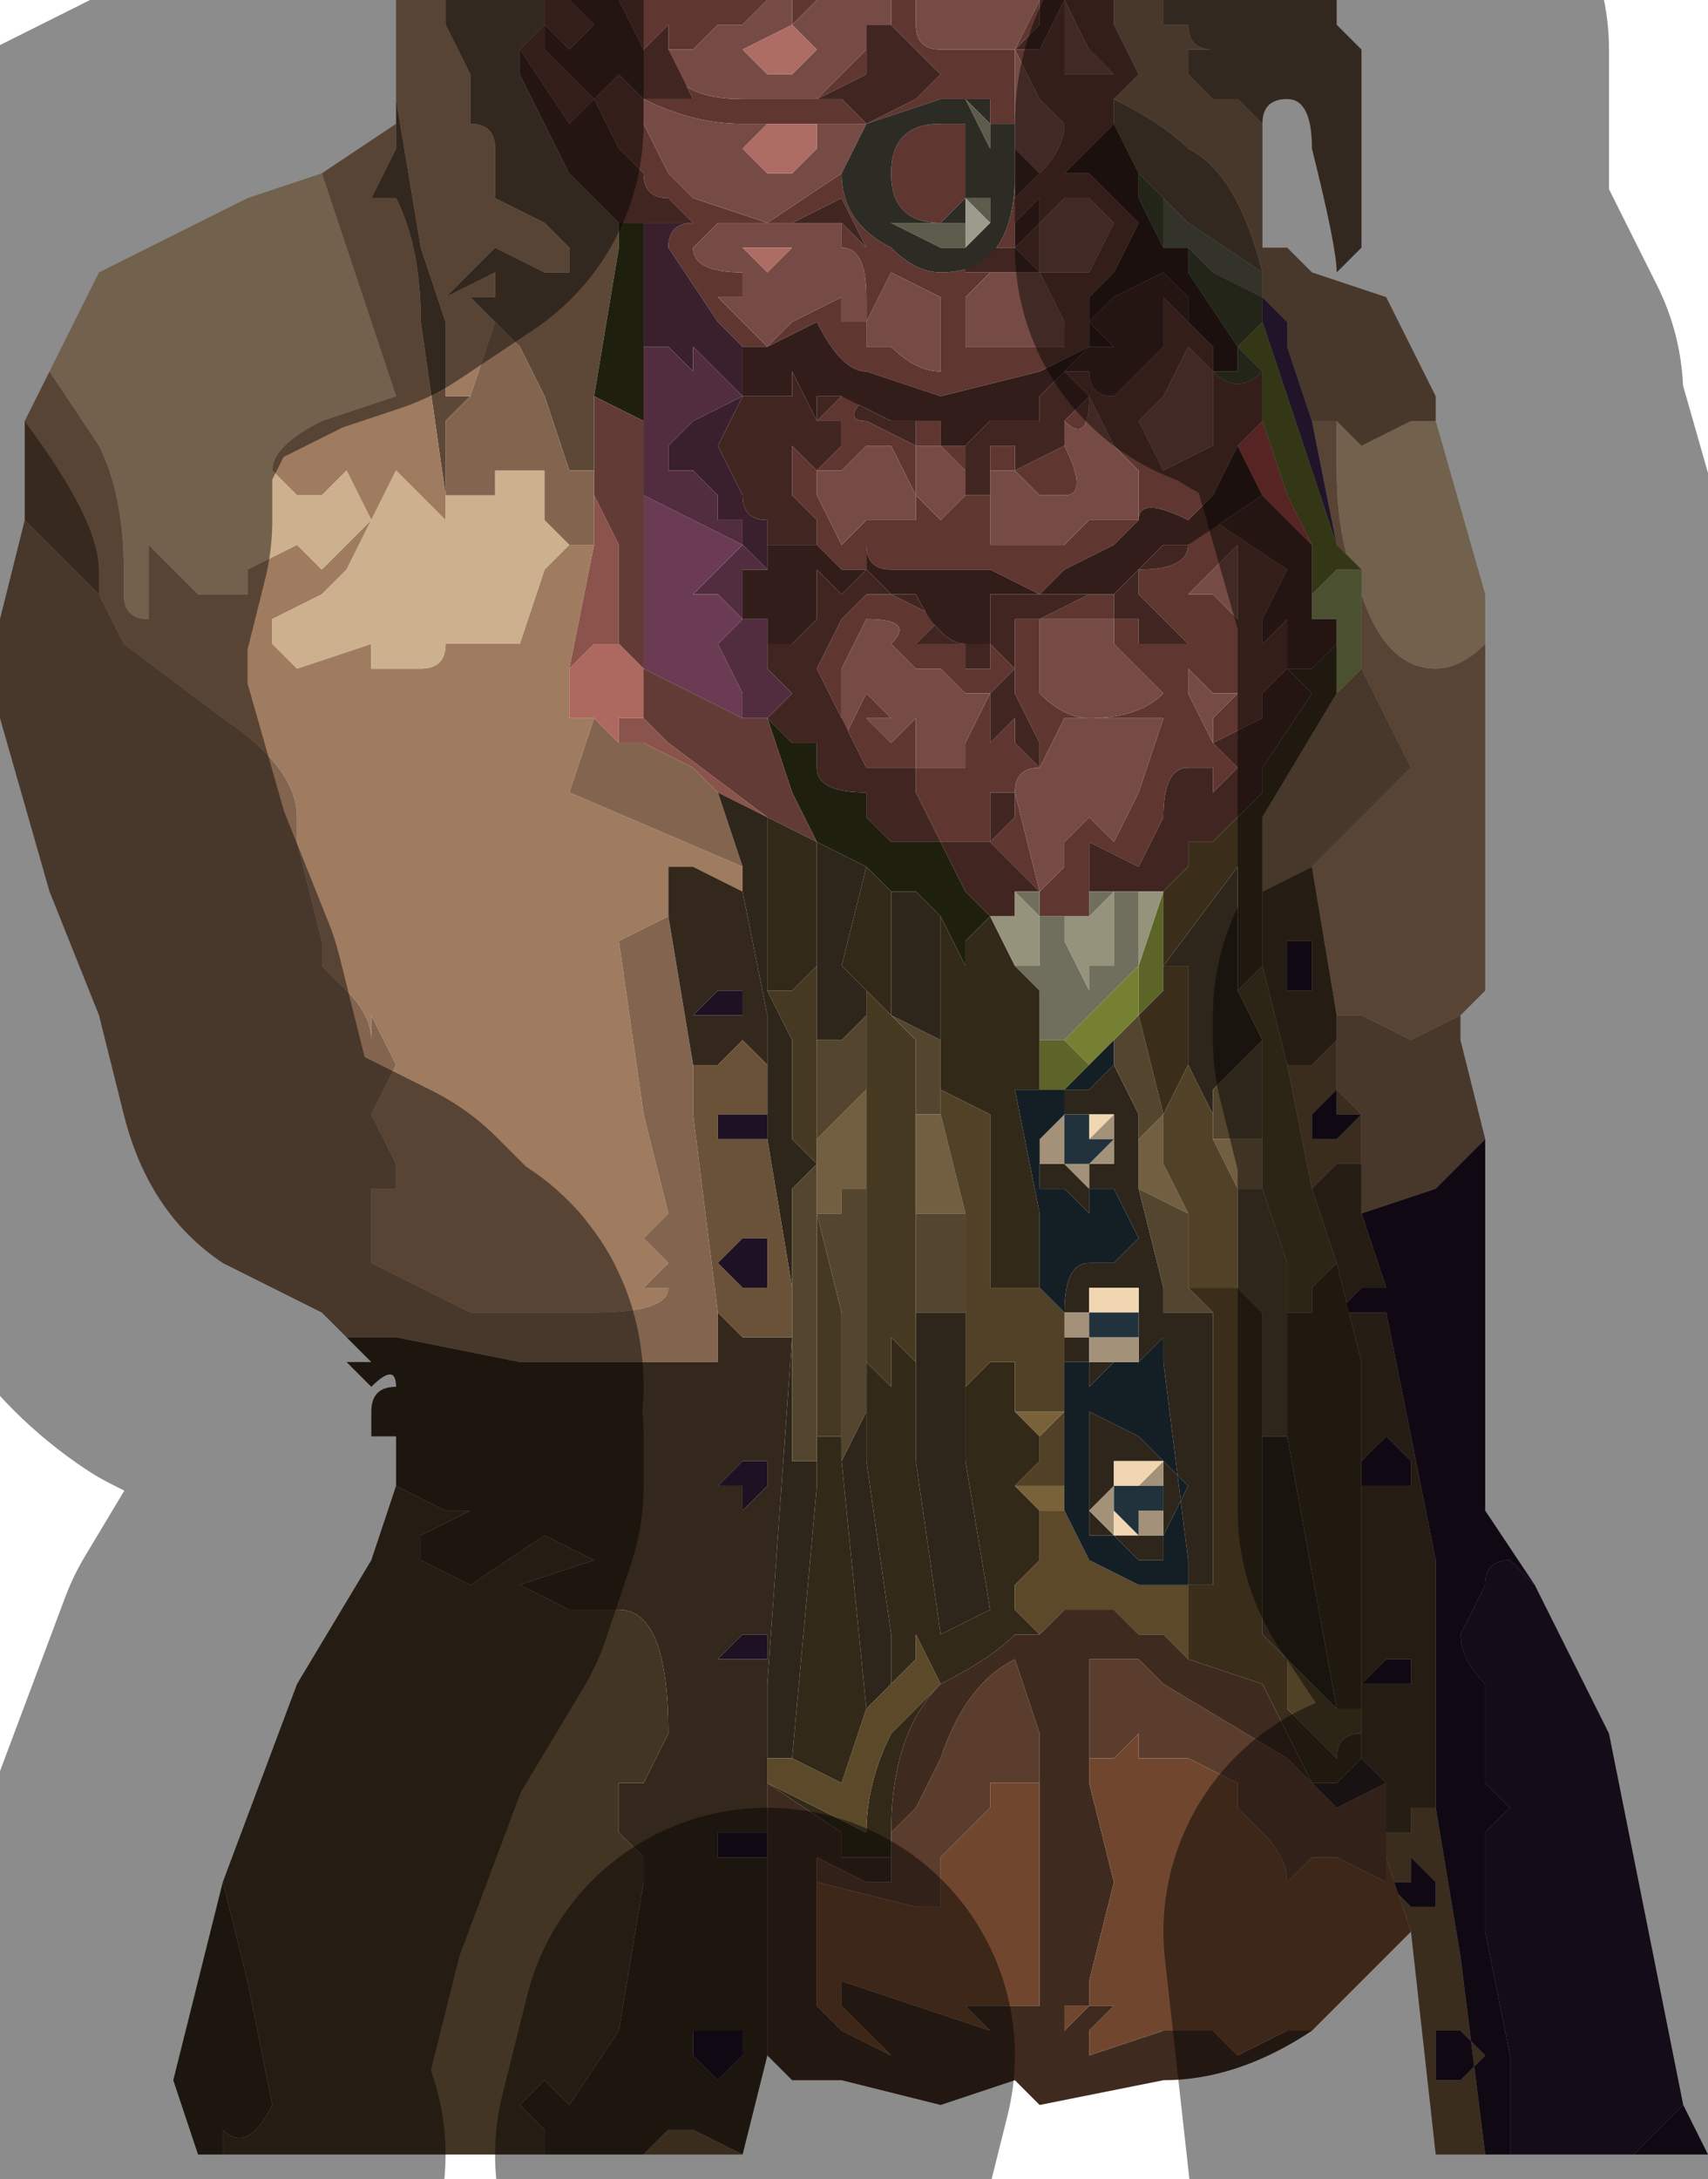 <?xml version="1.0" encoding="UTF-8" standalone="no"?>
<svg xmlns:xlink="http://www.w3.org/1999/xlink" height="4.4px" width="3.45px" xmlns="http://www.w3.org/2000/svg">
  <g transform="matrix(1.0, 0.0, 0.0, 1.0, 1.55, 2.2)">
    <path d="M-0.45 -2.2 L-0.4 -2.2 -0.35 -2.15 -0.4 -2.1 -0.4 -2.1 -0.45 -2.15 -0.45 -2.1 -0.4 -2.05 -0.35 -2.0 -0.25 -2.1 -0.25 -2.1 -0.3 -2.2 -0.15 -2.2 0.0 -2.2 -0.05 -2.15 Q-0.1 -2.15 -0.1 -2.15 L-0.15 -2.1 -0.2 -2.1 Q-0.2 -2.0 -0.05 -2.0 L0.0 -2.0 0.1 -2.0 0.1 -2.0 Q0.1 -2.0 0.15 -2.0 L0.2 -1.95 0.3 -2.0 0.35 -2.05 0.3 -2.1 0.25 -2.15 0.25 -2.15 0.25 -2.2 0.3 -2.2 0.3 -2.15 Q0.3 -2.1 0.35 -2.1 L0.45 -2.1 0.5 -2.1 0.6 -2.1 0.55 -2.1 0.6 -2.2 0.6 -2.2 0.7 -2.2 0.7 -2.15 0.75 -2.05 0.7 -2.0 0.7 -1.95 0.6 -1.85 0.55 -1.85 Q0.6 -1.9 0.6 -1.95 L0.55 -2.0 0.5 -2.1 0.5 -2.05 0.5 -1.9 0.5 -1.9 0.5 -1.8 0.55 -1.85 0.55 -1.85 0.6 -1.85 0.65 -1.85 0.7 -1.8 0.75 -1.75 0.75 -1.75 0.7 -1.65 0.65 -1.6 0.65 -1.5 0.55 -1.45 0.35 -1.4 0.2 -1.45 Q0.15 -1.45 0.1 -1.55 L0.1 -1.55 0.0 -1.5 -0.05 -1.5 -0.05 -1.5 -0.1 -1.55 -0.2 -1.7 Q-0.2 -1.75 -0.15 -1.75 L-0.1 -1.75 -0.15 -1.75 -0.2 -1.8 Q-0.25 -1.8 -0.25 -1.85 L-0.3 -1.9 -0.35 -2.0 -0.4 -1.95 -0.5 -2.1 -0.5 -2.1 -0.45 -2.15 -0.45 -2.2 M0.05 -2.2 L0.1 -2.2 0.05 -2.15 0.05 -2.2 M0.55 -2.2 L0.55 -2.2 0.55 -2.15 0.5 -2.1 0.55 -2.2 M0.6 -2.2 Q0.6 -2.2 0.6 -2.1 L0.6 -2.05 0.65 -2.05 0.65 -2.05 0.7 -2.05 0.65 -2.1 0.6 -2.2 M0.55 -1.85 L0.55 -1.85 M0.9 -1.45 Q0.95 -1.4 1.0 -1.45 L1.0 -1.4 1.0 -1.35 0.95 -1.3 0.95 -1.3 0.9 -1.2 0.85 -1.15 Q0.75 -1.2 0.75 -1.15 L0.7 -1.1 0.6 -1.05 0.55 -1.0 0.45 -1.05 Q0.4 -1.05 0.4 -1.05 L0.35 -1.05 0.25 -1.05 Q0.2 -1.05 0.2 -1.1 L0.2 -1.05 0.15 -1.05 0.1 -1.1 0.1 -1.1 0.1 -1.15 0.05 -1.2 0.05 -1.25 0.05 -1.3 Q0.1 -1.25 0.1 -1.25 L0.15 -1.3 0.15 -1.35 0.1 -1.35 0.15 -1.4 0.2 -1.4 Q0.15 -1.35 0.2 -1.35 L0.3 -1.3 0.3 -1.35 0.35 -1.35 0.35 -1.3 0.4 -1.3 0.4 -1.2 0.45 -1.2 0.45 -1.25 0.45 -1.3 0.5 -1.3 0.5 -1.25 0.6 -1.3 0.6 -1.35 0.55 -1.35 0.6 -1.35 0.65 -1.4 0.6 -1.45 0.6 -1.45 0.65 -1.45 0.65 -1.45 Q0.65 -1.4 0.7 -1.4 L0.75 -1.45 0.8 -1.5 0.8 -1.6 0.85 -1.55 0.85 -1.55 0.9 -1.5 0.9 -1.45 0.85 -1.5 0.85 -1.5 0.8 -1.4 0.75 -1.35 0.8 -1.25 0.9 -1.3 0.9 -1.35 0.9 -1.45 M0.4 -1.3 L0.4 -1.3 M0.2 -2.15 L0.2 -2.05 0.1 -2.0 0.2 -2.1 0.2 -2.15 M-0.25 -2.0 L-0.25 -1.95 -0.2 -1.85 -0.15 -1.8 0.0 -1.75 0.15 -1.85 0.2 -1.95 0.15 -1.95 0.1 -1.95 0.0 -1.95 -0.05 -1.95 Q-0.15 -1.95 -0.25 -2.0 L-0.2 -2.0 -0.15 -2.0 -0.15 -2.0 -0.2 -2.1 -0.2 -2.15 -0.25 -2.1 -0.3 -2.05 -0.25 -2.0 M0.4 -1.95 L0.4 -1.9 0.4 -1.85 Q0.4 -1.8 0.4 -1.8 L0.35 -1.75 Q0.25 -1.75 0.25 -1.85 0.25 -1.95 0.35 -1.95 L0.4 -1.95 0.4 -1.95 M0.45 -2.0 L0.35 -2.0 0.2 -1.95 0.15 -1.85 0.15 -1.85 Q0.15 -1.75 0.25 -1.7 0.3 -1.65 0.35 -1.65 0.5 -1.65 0.5 -1.85 L0.5 -1.95 0.45 -1.95 0.45 -2.0 M0.55 -1.75 L0.55 -1.8 0.5 -1.75 0.5 -1.7 0.45 -1.7 0.4 -1.7 0.4 -1.65 0.45 -1.65 0.45 -1.65 0.4 -1.6 0.4 -1.5 0.45 -1.5 0.45 -1.5 0.5 -1.5 0.6 -1.5 0.6 -1.55 0.55 -1.65 0.5 -1.65 0.55 -1.65 0.55 -1.65 0.5 -1.7 0.55 -1.75 0.55 -1.65 0.65 -1.65 0.7 -1.75 0.7 -1.75 0.65 -1.8 0.6 -1.8 0.55 -1.75 M0.15 -1.75 L0.15 -1.75 0.2 -1.7 0.15 -1.8 0.05 -1.75 0.1 -1.75 0.1 -1.75 0.0 -1.75 -0.05 -1.75 -0.1 -1.75 -0.15 -1.7 Q-0.15 -1.65 -0.05 -1.65 L-0.05 -1.6 -0.1 -1.6 -0.05 -1.55 0.0 -1.5 0.05 -1.55 0.15 -1.6 0.15 -1.55 0.2 -1.55 0.2 -1.6 Q0.2 -1.7 0.15 -1.7 L0.15 -1.75 M0.2 -1.55 L0.2 -1.5 0.25 -1.5 Q0.3 -1.45 0.35 -1.45 L0.35 -1.5 0.35 -1.6 0.25 -1.65 0.2 -1.55 M0.2 -1.25 L0.2 -1.3 0.2 -1.3 0.15 -1.25 0.1 -1.25 0.1 -1.2 0.15 -1.1 0.2 -1.15 0.3 -1.15 0.3 -1.2 0.3 -1.2 0.25 -1.3 0.25 -1.3 0.2 -1.3 0.2 -1.25 M0.3 -1.3 L0.3 -1.2 0.35 -1.15 0.4 -1.2 0.4 -1.25 0.35 -1.3 0.3 -1.3 M0.6 -1.35 L0.6 -1.3 Q0.65 -1.2 0.6 -1.2 L0.55 -1.2 0.5 -1.25 0.5 -1.25 0.45 -1.25 0.45 -1.2 0.45 -1.1 0.5 -1.1 0.55 -1.1 0.6 -1.1 0.65 -1.15 Q0.7 -1.15 0.75 -1.15 L0.75 -1.25 0.7 -1.3 0.65 -1.4 Q0.65 -1.3 0.6 -1.35 M0.95 -1.1 L0.85 -1.0 Q0.85 -1.0 0.9 -1.0 L0.95 -0.95 0.95 -0.95 0.95 -1.05 0.95 -1.1 M0.55 -0.4 L0.5 -0.45 0.45 -0.5 0.5 -0.55 0.5 -0.6 0.45 -0.6 Q0.45 -0.5 0.45 -0.5 L0.35 -0.5 0.3 -0.6 0.3 -0.65 0.25 -0.65 0.2 -0.65 0.15 -0.75 0.1 -0.85 Q0.1 -0.95 0.1 -0.95 L0.1 -0.85 0.15 -0.95 0.2 -1.0 0.25 -1.0 0.35 -0.95 0.3 -0.9 0.4 -0.9 0.4 -0.85 0.45 -0.85 0.45 -0.9 0.5 -0.85 0.45 -0.8 0.45 -0.75 0.45 -0.65 0.45 -0.7 0.5 -0.75 0.5 -0.7 0.55 -0.65 0.55 -0.7 0.5 -0.8 0.5 -0.95 0.55 -0.95 0.65 -1.0 0.7 -1.0 0.7 -0.95 0.75 -0.95 0.75 -0.9 0.8 -0.9 0.8 -0.9 0.85 -0.9 0.95 -0.85 0.95 -0.85 0.85 -0.9 0.75 -1.0 0.75 -1.05 Q0.85 -1.05 0.85 -1.1 L0.9 -1.15 1.05 -1.05 1.0 -0.95 1.0 -0.95 1.0 -0.9 1.05 -0.95 1.05 -0.85 1.05 -0.85 1.0 -0.8 1.0 -0.75 0.9 -0.7 0.9 -0.7 0.95 -0.65 0.95 -0.65 0.9 -0.6 0.9 -0.65 0.85 -0.65 Q0.8 -0.65 0.8 -0.55 L0.75 -0.45 0.65 -0.5 0.65 -0.45 0.65 -0.4 0.65 -0.35 0.6 -0.35 0.6 -0.35 0.55 -0.35 0.55 -0.4 0.55 -0.4 0.6 -0.45 0.6 -0.5 0.65 -0.55 0.7 -0.5 0.75 -0.6 0.8 -0.75 0.75 -0.75 0.65 -0.75 0.6 -0.75 0.55 -0.65 Q0.5 -0.65 0.5 -0.6 L0.55 -0.4 M0.65 -0.95 L0.55 -0.95 0.55 -0.8 Q0.6 -0.75 0.65 -0.75 0.75 -0.75 0.8 -0.8 L0.75 -0.85 0.7 -0.9 0.7 -0.95 0.65 -0.95 M0.9 -0.8 L0.9 -0.8 0.85 -0.85 0.85 -0.8 0.9 -0.7 0.9 -0.75 0.95 -0.8 0.9 -0.8 M0.2 -0.8 L0.25 -0.75 0.2 -0.75 0.25 -0.7 0.3 -0.75 0.3 -0.65 Q0.3 -0.65 0.4 -0.65 L0.4 -0.7 0.45 -0.8 0.4 -0.8 0.4 -0.8 0.35 -0.85 0.3 -0.85 0.25 -0.9 Q0.3 -0.95 0.2 -0.95 L0.15 -0.85 0.15 -0.75 0.15 -0.7 0.2 -0.8 0.2 -0.8" fill="#5f3730" fill-rule="evenodd" stroke="none"/>
    <path d="M0.0 -2.2 L0.05 -2.2 0.05 -2.15 0.1 -2.2 0.25 -2.2 0.25 -2.15 0.2 -2.15 0.2 -2.1 0.1 -2.0 0.1 -2.0 0.1 -2.0 0.0 -2.0 -0.05 -2.0 Q-0.2 -2.0 -0.2 -2.1 L-0.15 -2.1 -0.1 -2.15 Q-0.1 -2.15 -0.05 -2.15 L0.0 -2.2 M0.3 -2.2 L0.55 -2.2 0.5 -2.1 0.45 -2.1 0.35 -2.1 Q0.3 -2.1 0.3 -2.15 L0.3 -2.2 M0.5 -2.1 L0.5 -2.1 0.55 -2.0 0.6 -1.95 Q0.6 -1.9 0.55 -1.85 L0.55 -1.85 0.5 -1.9 0.5 -2.05 0.5 -2.1 M0.6 -2.2 L0.65 -2.1 0.7 -2.05 0.65 -2.05 0.65 -2.05 0.6 -2.05 0.6 -2.1 Q0.6 -2.2 0.6 -2.2 M0.05 -2.15 L-0.05 -2.1 0.0 -2.05 0.05 -2.05 0.1 -2.1 0.05 -2.15 M0.1 -1.95 L0.05 -1.95 0.0 -1.95 -0.05 -1.9 0.0 -1.85 Q0.05 -1.85 0.05 -1.85 L0.1 -1.9 0.1 -1.95 0.15 -1.95 0.2 -1.95 0.15 -1.85 0.0 -1.75 -0.15 -1.8 -0.2 -1.85 -0.25 -1.95 -0.25 -2.0 -0.25 -2.0 Q-0.15 -1.95 -0.05 -1.95 L0.0 -1.95 0.1 -1.95 M0.55 -1.75 L0.6 -1.8 0.65 -1.8 0.7 -1.75 0.7 -1.75 0.65 -1.65 0.55 -1.65 0.55 -1.75 0.55 -1.75 M0.5 -1.65 L0.55 -1.65 0.6 -1.55 0.6 -1.5 0.5 -1.5 0.45 -1.5 0.45 -1.5 0.4 -1.5 0.4 -1.6 0.45 -1.65 0.5 -1.65 0.5 -1.65 M0.1 -1.75 L0.15 -1.75 0.15 -1.75 0.15 -1.7 Q0.2 -1.7 0.2 -1.6 L0.2 -1.55 0.15 -1.55 0.15 -1.6 0.05 -1.55 0.0 -1.5 -0.05 -1.55 -0.1 -1.6 -0.05 -1.6 -0.05 -1.65 Q-0.15 -1.65 -0.15 -1.7 L-0.1 -1.75 -0.05 -1.75 0.0 -1.75 0.1 -1.75 0.1 -1.75 M0.0 -1.7 L-0.05 -1.7 0.0 -1.65 0.05 -1.7 0.0 -1.7 M0.2 -1.55 L0.25 -1.65 0.35 -1.6 0.35 -1.5 0.35 -1.45 Q0.3 -1.45 0.25 -1.5 L0.2 -1.5 0.2 -1.55 M0.3 -1.3 L0.35 -1.3 0.4 -1.25 0.4 -1.2 0.35 -1.15 0.3 -1.2 0.3 -1.3 M0.2 -1.25 L0.2 -1.3 0.25 -1.3 0.25 -1.3 0.3 -1.2 0.3 -1.2 0.3 -1.15 0.2 -1.15 0.15 -1.1 0.1 -1.2 0.1 -1.25 0.15 -1.25 0.2 -1.3 0.2 -1.3 0.2 -1.25 M0.6 -1.35 Q0.65 -1.3 0.65 -1.4 L0.7 -1.3 0.75 -1.25 0.75 -1.15 Q0.7 -1.15 0.65 -1.15 L0.6 -1.1 0.55 -1.1 0.5 -1.1 0.45 -1.1 0.45 -1.2 0.45 -1.25 0.5 -1.25 0.5 -1.25 0.55 -1.2 0.6 -1.2 Q0.65 -1.2 0.6 -1.3 L0.6 -1.35 M0.85 -1.5 L0.85 -1.5 0.9 -1.45 0.9 -1.35 0.9 -1.3 0.8 -1.25 0.75 -1.35 0.8 -1.4 0.85 -1.5 M0.95 -1.1 L0.95 -1.05 0.95 -0.95 0.95 -0.95 0.9 -1.0 Q0.85 -1.0 0.85 -1.0 L0.95 -1.1 M0.9 -0.8 L0.95 -0.8 0.9 -0.75 0.9 -0.7 0.85 -0.8 0.85 -0.85 0.9 -0.8 0.9 -0.8 M0.55 -0.65 L0.6 -0.75 0.65 -0.75 0.75 -0.75 0.8 -0.75 0.75 -0.6 0.7 -0.5 0.65 -0.55 0.6 -0.5 0.6 -0.45 0.55 -0.4 0.55 -0.4 0.5 -0.6 Q0.5 -0.65 0.55 -0.65 M0.65 -0.95 L0.7 -0.95 0.7 -0.9 0.75 -0.85 0.8 -0.8 Q0.75 -0.75 0.65 -0.75 0.6 -0.75 0.55 -0.8 L0.55 -0.95 0.65 -0.95 M0.2 -0.8 L0.2 -0.8 0.15 -0.7 0.15 -0.75 0.15 -0.85 0.2 -0.95 Q0.3 -0.95 0.25 -0.9 L0.3 -0.85 0.35 -0.85 0.4 -0.8 0.4 -0.8 0.45 -0.8 0.4 -0.7 0.4 -0.65 Q0.3 -0.65 0.3 -0.65 L0.3 -0.75 0.25 -0.7 0.2 -0.75 0.25 -0.75 0.2 -0.8" fill="#774b45" fill-rule="evenodd" stroke="none"/>
    <path d="M1.15 -2.2 L1.15 -2.15 1.2 -2.1 1.2 -1.7 1.15 -1.65 1.15 -1.65 Q1.15 -1.7 1.1 -1.9 1.1 -2.0 1.05 -2.0 1.0 -2.0 1.0 -1.95 L0.95 -2.0 0.9 -2.0 0.85 -2.05 0.85 -2.1 0.95 -2.1 0.95 -2.1 0.9 -2.1 Q0.85 -2.1 0.85 -2.15 L0.8 -2.15 0.8 -2.2 1.15 -2.2 M-0.75 -1.95 L-0.75 -2.0 -0.7 -1.7 -0.65 -1.55 -0.65 -1.4 -0.6 -1.4 -0.6 -1.4 -0.65 -1.35 -0.65 -1.2 -0.65 -1.2 -0.7 -1.55 Q-0.7 -1.7 -0.75 -1.8 L-0.8 -1.8 -0.75 -1.9 -0.75 -1.95 M-0.65 -2.2 L-0.45 -2.2 -0.45 -2.15 -0.5 -2.1 -0.5 -2.1 -0.5 -2.05 -0.4 -1.85 -0.3 -1.75 -0.3 -1.7 -0.35 -1.4 -0.35 -1.25 -0.4 -1.25 -0.4 -1.25 -0.45 -1.4 -0.5 -1.5 -0.55 -1.55 -0.55 -1.55 -0.55 -1.55 -0.6 -1.6 -0.55 -1.6 -0.55 -1.65 -0.65 -1.6 -0.6 -1.65 -0.55 -1.7 -0.45 -1.65 -0.4 -1.65 -0.4 -1.7 -0.45 -1.75 -0.55 -1.8 -0.55 -1.85 -0.55 -1.9 Q-0.55 -1.95 -0.6 -1.95 L-0.6 -2.05 -0.65 -2.15 -0.65 -2.2 M0.7 -1.95 L0.7 -2.0 Q0.8 -1.95 0.85 -1.9 0.95 -1.85 1.0 -1.65 L0.85 -1.75 0.8 -1.8 0.75 -1.85 0.7 -1.95" fill="#5d4838" fill-rule="evenodd" stroke="none"/>
    <path d="M1.45 -0.9 L1.45 -0.65 1.45 -0.35 1.45 -0.2 1.4 -0.15 1.3 -0.1 1.2 -0.15 1.15 -0.15 1.15 -0.15 1.1 -0.45 1.15 -0.5 1.3 -0.65 1.2 -0.85 1.2 -0.85 1.2 -1.05 1.15 -1.1 1.1 -1.35 1.15 -1.35 1.15 -1.25 Q1.15 -1.1 1.2 -1.0 1.25 -0.85 1.35 -0.85 1.4 -0.85 1.45 -0.9 M-1.5 -1.35 L-1.45 -1.45 -1.35 -1.3 Q-1.3 -1.2 -1.3 -1.05 L-1.3 -1.0 Q-1.3 -0.95 -1.25 -0.95 L-1.25 -1.0 -1.25 -1.1 -1.15 -1.0 Q-1.15 -1.0 -1.1 -1.0 L-1.05 -1.0 -1.05 -1.05 -0.95 -1.1 -0.9 -1.05 -0.85 -1.1 -0.8 -1.15 -0.85 -1.25 -0.9 -1.2 -0.9 -1.2 -0.95 -1.2 -1.0 -1.25 Q-1.0 -1.3 -0.9 -1.35 L-0.75 -1.4 -0.75 -1.4 -0.9 -1.85 -0.75 -1.95 -0.75 -1.9 -0.8 -1.8 -0.75 -1.8 Q-0.7 -1.7 -0.7 -1.55 L-0.65 -1.2 -0.65 -1.2 -0.65 -1.15 -0.7 -1.2 -0.75 -1.25 -0.8 -1.15 -0.85 -1.05 -0.9 -1.0 -1.0 -0.95 -1.0 -0.9 -0.95 -0.85 -0.8 -0.9 -0.8 -0.85 Q-0.75 -0.85 -0.7 -0.85 -0.65 -0.85 -0.65 -0.9 L-0.55 -0.9 -0.5 -0.9 -0.45 -1.05 -0.4 -1.1 -0.4 -1.1 -0.35 -1.1 -0.4 -0.85 -0.4 -0.75 -0.35 -0.75 -0.4 -0.6 -0.05 -0.45 -0.05 -0.4 -0.15 -0.45 -0.15 -0.45 -0.2 -0.45 -0.2 -0.35 -0.3 -0.3 -0.25 0.05 -0.2 0.25 -0.25 0.3 -0.25 0.3 -0.2 0.35 -0.25 0.4 -0.2 0.4 Q-0.2 0.45 -0.35 0.45 L-0.45 0.45 -0.6 0.45 -0.8 0.35 -0.8 0.2 -0.8 0.2 -0.75 0.2 -0.75 0.15 -0.8 0.05 -0.75 -0.05 -0.8 -0.15 -0.8 -0.1 -0.8 -0.1 Q-0.8 -0.15 -0.85 -0.2 L-0.85 -0.2 -0.9 -0.25 -0.9 -0.3 -0.95 -0.5 -0.95 -0.55 Q-0.95 -0.65 -1.1 -0.75 L-1.3 -0.9 -1.3 -0.9 -1.35 -1.0 -1.35 -1.05 Q-1.35 -1.15 -1.5 -1.35 M-0.75 -2.0 L-0.75 -2.2 -0.65 -2.2 -0.65 -2.15 -0.6 -2.05 -0.6 -1.95 Q-0.55 -1.95 -0.55 -1.9 L-0.55 -1.85 -0.55 -1.8 -0.45 -1.75 -0.4 -1.7 -0.4 -1.65 -0.45 -1.65 -0.55 -1.7 -0.6 -1.65 -0.65 -1.6 -0.55 -1.65 -0.55 -1.6 -0.6 -1.6 -0.55 -1.55 -0.55 -1.55 -0.6 -1.4 -0.65 -1.4 -0.65 -1.55 -0.7 -1.7 -0.75 -2.0 M-0.65 -1.2 L-0.65 -1.2 M-0.55 -1.25 L-0.55 -1.2 -0.55 -1.25" fill="#9f7b60" fill-rule="evenodd" stroke="none"/>
    <path d="M-0.4 -2.2 L-0.3 -2.2 -0.25 -2.1 -0.25 -2.1 -0.35 -2.0 -0.4 -2.05 -0.45 -2.1 -0.45 -2.15 -0.4 -2.1 -0.4 -2.1 -0.35 -2.15 -0.4 -2.2 M0.55 -2.2 L0.6 -2.2 0.55 -2.1 0.6 -2.1 0.5 -2.1 0.55 -2.15 0.55 -2.2 M0.5 -2.1 L0.5 -2.1 M0.55 -1.85 L0.55 -1.85 0.55 -1.85 0.55 -1.85 0.5 -1.8 0.5 -1.9 0.5 -1.9 0.55 -1.85 M-0.05 -1.45 L-0.05 -1.4 0.0 -1.4 0.05 -1.4 0.05 -1.45 0.1 -1.35 0.1 -1.4 0.15 -1.4 0.25 -1.35 0.3 -1.35 0.3 -1.35 0.3 -1.3 0.2 -1.35 Q0.15 -1.35 0.2 -1.4 L0.15 -1.4 0.1 -1.35 0.15 -1.35 0.15 -1.3 0.1 -1.25 Q0.1 -1.25 0.05 -1.3 L0.05 -1.25 0.05 -1.2 0.1 -1.15 0.1 -1.1 0.05 -1.1 0.0 -1.1 0.0 -1.15 Q-0.05 -1.15 -0.05 -1.2 L-0.1 -1.3 -0.05 -1.4 -0.05 -1.45 M0.35 -1.35 L0.35 -1.3 0.4 -1.3 0.4 -1.3 0.45 -1.35 0.4 -1.35 0.5 -1.35 0.5 -1.35 0.55 -1.35 0.55 -1.4 0.65 -1.5 0.65 -1.5 0.7 -1.5 0.65 -1.55 0.7 -1.6 0.8 -1.65 0.85 -1.6 0.85 -1.55 0.8 -1.6 0.8 -1.5 0.75 -1.45 0.7 -1.4 Q0.65 -1.4 0.65 -1.45 L0.65 -1.45 0.6 -1.45 0.6 -1.45 0.65 -1.4 0.6 -1.35 0.55 -1.35 0.6 -1.35 0.6 -1.3 0.5 -1.25 0.5 -1.3 0.45 -1.3 0.45 -1.25 0.45 -1.2 0.4 -1.2 0.4 -1.3 0.35 -1.3 0.35 -1.35 M0.25 -2.15 L0.25 -2.15 0.3 -2.1 0.35 -2.05 0.3 -2.0 0.2 -1.95 0.15 -2.0 Q0.1 -2.0 0.1 -2.0 L0.2 -2.05 0.2 -2.15 0.25 -2.15 M0.1 -2.0 L0.1 -2.0 M-0.25 -2.0 L-0.25 -2.0 -0.3 -2.05 -0.25 -2.1 -0.2 -2.15 -0.2 -2.1 -0.15 -2.0 -0.15 -2.0 -0.2 -2.0 -0.25 -2.0 M0.45 -1.65 L0.45 -1.65 0.4 -1.65 0.4 -1.7 0.45 -1.7 0.5 -1.7 0.5 -1.75 0.55 -1.8 0.55 -1.75 0.5 -1.7 0.55 -1.65 0.55 -1.65 0.5 -1.65 0.5 -1.65 0.45 -1.65 M0.15 -1.75 L0.15 -1.75 0.1 -1.75 0.05 -1.75 0.15 -1.8 0.2 -1.7 0.15 -1.75 0.15 -1.75 M0.55 -1.75 L0.55 -1.75 M1.1 -1.1 L1.1 -1.0 1.1 -1.0 1.1 -0.95 1.15 -0.95 1.15 -0.9 1.1 -0.85 1.05 -0.85 1.1 -0.8 1.1 -0.8 1.0 -0.65 1.0 -0.6 0.95 -0.55 0.9 -0.5 0.85 -0.5 0.85 -0.45 0.8 -0.4 0.75 -0.4 0.75 -0.4 0.65 -0.4 0.65 -0.45 0.65 -0.5 0.75 -0.45 0.8 -0.55 Q0.8 -0.65 0.85 -0.65 L0.9 -0.65 0.9 -0.6 0.95 -0.65 0.95 -0.65 0.9 -0.7 0.9 -0.7 1.0 -0.75 1.0 -0.8 1.05 -0.85 1.05 -0.85 1.05 -0.95 1.0 -0.9 1.0 -0.95 1.0 -0.95 1.05 -1.05 0.9 -1.15 0.85 -1.1 Q0.85 -1.05 0.75 -1.05 L0.75 -1.0 0.85 -0.9 0.95 -0.85 0.95 -0.85 0.85 -0.9 0.8 -0.9 0.8 -0.9 0.75 -0.9 0.75 -0.95 0.7 -0.95 0.7 -1.0 0.65 -1.0 0.55 -0.95 0.5 -0.95 0.5 -0.8 0.55 -0.7 0.55 -0.65 0.5 -0.7 0.5 -0.75 0.45 -0.7 0.45 -0.65 0.45 -0.75 0.45 -0.8 0.5 -0.85 0.45 -0.9 0.45 -0.85 0.4 -0.85 0.4 -0.9 0.3 -0.9 0.35 -0.95 0.25 -1.0 0.2 -1.0 0.15 -0.95 0.1 -0.85 0.1 -0.95 Q0.1 -0.95 0.1 -0.85 L0.15 -0.75 0.2 -0.65 0.25 -0.65 0.3 -0.65 0.3 -0.6 0.35 -0.5 0.45 -0.5 Q0.45 -0.5 0.45 -0.6 L0.5 -0.6 0.5 -0.55 0.45 -0.5 0.5 -0.45 0.55 -0.4 0.5 -0.4 0.5 -0.35 0.45 -0.35 0.4 -0.4 0.4 -0.4 0.35 -0.5 0.3 -0.5 0.25 -0.5 0.2 -0.55 0.2 -0.6 Q0.1 -0.6 0.1 -0.65 L0.1 -0.7 0.05 -0.7 0.0 -0.75 0.0 -0.75 0.05 -0.8 0.0 -0.85 0.0 -0.85 0.0 -0.9 0.05 -0.9 0.1 -0.95 0.1 -1.0 Q0.1 -1.05 0.1 -1.05 L0.15 -1.0 0.15 -1.0 0.2 -1.05 0.25 -1.0 0.25 -1.0 0.3 -1.0 Q0.35 -0.9 0.4 -0.9 L0.45 -0.9 Q0.45 -1.0 0.45 -1.0 L0.55 -1.0 Q0.55 -1.0 0.6 -1.0 L0.65 -1.0 0.7 -1.0 0.8 -1.1 0.85 -1.1 1.0 -1.2 1.05 -1.15 1.1 -1.1 M1.15 -0.9 L1.15 -0.9 M0.0 -0.75 L0.0 -0.75 M-0.5 -2.1 L-0.4 -1.95 -0.35 -2.0 -0.3 -1.9 -0.25 -1.85 Q-0.25 -1.8 -0.2 -1.8 L-0.15 -1.75 Q-0.2 -1.75 -0.2 -1.75 L-0.25 -1.75 -0.3 -1.75 -0.4 -1.85 -0.5 -2.05 -0.5 -2.1" fill="#412521" fill-rule="evenodd" stroke="none"/>
    <path d="M1.35 -1.35 L1.45 -1.0 1.45 -0.9 Q1.4 -0.85 1.35 -0.85 1.25 -0.85 1.2 -1.0 1.15 -1.1 1.15 -1.25 L1.15 -1.35 1.2 -1.3 1.3 -1.35 1.3 -1.35 1.35 -1.35 M-1.45 -1.45 L-1.35 -1.65 -1.05 -1.8 -0.9 -1.85 -0.75 -1.4 -0.75 -1.4 -0.9 -1.35 Q-1.0 -1.3 -1.0 -1.25 L-0.95 -1.2 -0.9 -1.2 -0.9 -1.2 -0.85 -1.25 -0.8 -1.15 -0.85 -1.1 -0.9 -1.05 -0.95 -1.1 -1.05 -1.05 -1.05 -1.0 -1.1 -1.0 Q-1.15 -1.0 -1.15 -1.0 L-1.25 -1.1 -1.25 -1.0 -1.25 -0.95 Q-1.3 -0.95 -1.3 -1.0 L-1.3 -1.05 Q-1.3 -1.2 -1.35 -1.3 L-1.45 -1.45 M-0.4 -1.1 L-0.4 -1.1 -0.45 -1.05 -0.5 -0.9 -0.55 -0.9 -0.65 -0.9 Q-0.65 -0.85 -0.7 -0.85 -0.75 -0.85 -0.8 -0.85 L-0.8 -0.9 -0.95 -0.85 -1.0 -0.9 -1.0 -0.95 -0.9 -1.0 -0.85 -1.05 -0.8 -1.15 -0.75 -1.25 -0.7 -1.2 -0.65 -1.15 -0.65 -1.2 -0.6 -1.2 -0.55 -1.2 -0.55 -1.25 -0.5 -1.25 -0.45 -1.25 -0.45 -1.15 -0.4 -1.1" fill="#cdb08d" fill-rule="evenodd" stroke="none"/>
    <path d="M0.8 -2.2 L0.8 -2.15 0.85 -2.15 Q0.85 -2.1 0.9 -2.1 L0.95 -2.1 0.95 -2.1 0.85 -2.1 0.85 -2.05 0.9 -2.0 0.95 -2.0 1.0 -1.95 1.0 -1.7 1.05 -1.7 1.1 -1.65 1.25 -1.6 1.35 -1.4 1.35 -1.35 1.3 -1.35 1.3 -1.35 1.2 -1.3 1.15 -1.35 1.1 -1.35 1.05 -1.5 1.05 -1.55 1.0 -1.6 1.0 -1.65 Q0.95 -1.85 0.85 -1.9 0.8 -1.95 0.7 -2.0 L0.75 -2.05 0.7 -2.15 0.7 -2.2 0.8 -2.2 M1.4 -0.15 L1.4 -0.1 1.45 0.1 1.35 0.2 1.2 0.25 1.2 0.15 1.2 0.05 1.15 0.0 1.15 -0.1 1.15 -0.15 1.15 -0.15 1.2 -0.15 1.3 -0.1 1.4 -0.15 M-0.85 0.5 L-0.85 0.5 -0.9 0.45 -1.1 0.35 Q-1.25 0.25 -1.3 0.05 L-1.35 -0.15 -1.45 -0.4 -1.55 -0.75 -1.55 -0.8 -1.55 -0.95 -1.5 -1.15 -1.45 -1.1 -1.35 -1.0 -1.35 -1.05 -1.35 -1.0 -1.3 -0.9 -1.3 -0.9 -1.1 -0.75 Q-0.95 -0.65 -0.95 -0.55 L-0.95 -0.5 -0.9 -0.3 -0.9 -0.25 -0.85 -0.2 -0.85 -0.2 Q-0.8 -0.15 -0.8 -0.1 L-0.8 -0.1 -0.8 -0.15 -0.75 -0.05 -0.8 0.05 -0.75 0.15 -0.75 0.2 -0.8 0.2 -0.8 0.2 -0.8 0.35 -0.6 0.45 -0.45 0.45 -0.35 0.45 Q-0.2 0.45 -0.2 0.4 L-0.25 0.4 -0.2 0.35 -0.25 0.3 -0.25 0.3 -0.2 0.25 -0.25 0.05 -0.3 -0.3 -0.2 -0.35 -0.15 -0.05 -0.15 0.05 -0.1 0.45 -0.1 0.55 -0.3 0.55 -0.5 0.55 -0.75 0.5 -0.85 0.5 M-0.1 -0.6 L-0.05 -0.45 -0.4 -0.6 -0.35 -0.75 -0.3 -0.7 -0.25 -0.7 -0.15 -0.65 -0.1 -0.6 -0.1 -0.6 M1.0 -0.4 L1.0 -0.55 1.15 -0.8 1.15 -0.8 1.2 -0.85 1.3 -0.65 1.15 -0.5 1.1 -0.45 1.0 -0.4 M-0.65 -1.2 L-0.65 -1.35 -0.6 -1.4 -0.6 -1.4 -0.55 -1.55 -0.55 -1.55 -0.5 -1.5 -0.45 -1.4 -0.4 -1.25 -0.4 -1.25 -0.35 -1.25 -0.35 -1.2 -0.35 -1.1 -0.4 -1.1 -0.45 -1.15 -0.45 -1.25 -0.5 -1.25 -0.55 -1.25 -0.55 -1.2 -0.6 -1.2 -0.65 -1.2 -0.65 -1.2" fill="#83654f" fill-rule="evenodd" stroke="none"/>
    <path d="M-1.5 -1.15 L-1.5 -1.25 -1.5 -1.35 Q-1.35 -1.15 -1.35 -1.05 L-1.35 -1.0 -1.45 -1.1 -1.5 -1.15" fill="#664b36" fill-rule="evenodd" stroke="none"/>
    <path d="M0.1 -1.95 L0.1 -1.9 0.05 -1.85 Q0.05 -1.85 0.0 -1.85 L-0.05 -1.9 0.0 -1.95 0.05 -1.95 0.1 -1.95 M0.05 -2.15 L0.1 -2.1 0.05 -2.05 0.0 -2.05 -0.05 -2.1 0.05 -2.15 M0.0 -1.7 L0.05 -1.7 0.0 -1.65 -0.05 -1.7 0.0 -1.7" fill="#ad6d64" fill-rule="evenodd" stroke="none"/>
    <path d="M0.4 -1.95 L0.35 -1.95 Q0.25 -1.95 0.25 -1.85 0.25 -1.75 0.35 -1.75 L0.4 -1.8 Q0.4 -1.8 0.4 -1.85 L0.4 -1.9 0.4 -1.95 0.4 -1.95 M0.45 -2.0 L0.45 -1.95 0.5 -1.95 0.5 -1.85 Q0.5 -1.65 0.35 -1.65 0.3 -1.65 0.25 -1.7 0.15 -1.75 0.15 -1.85 L0.15 -1.85 0.2 -1.95 0.35 -2.0 0.45 -2.0 M0.4 -2.0 L0.45 -1.9 0.45 -1.95 0.4 -2.0 M0.45 -1.75 L0.45 -1.8 0.4 -1.8 0.4 -1.75 0.35 -1.75 0.25 -1.75 0.25 -1.75 0.35 -1.7 0.35 -1.7 0.35 -1.7 0.4 -1.7 0.45 -1.75" fill="#2c2b24" fill-rule="evenodd" stroke="none"/>
    <path d="M0.55 -1.85 L0.6 -1.85 0.7 -1.95 0.75 -1.85 0.75 -1.8 0.8 -1.7 0.8 -1.7 0.85 -1.7 0.85 -1.65 0.95 -1.5 0.95 -1.45 0.9 -1.45 0.9 -1.45 0.9 -1.5 0.85 -1.55 0.85 -1.55 0.85 -1.6 0.8 -1.65 0.7 -1.6 0.65 -1.55 0.7 -1.5 0.65 -1.5 0.65 -1.5 0.55 -1.4 0.55 -1.35 0.5 -1.35 0.5 -1.35 0.4 -1.35 0.45 -1.35 0.4 -1.3 0.4 -1.3 0.35 -1.3 0.35 -1.35 0.3 -1.35 0.3 -1.35 0.25 -1.35 0.15 -1.4 0.1 -1.4 0.1 -1.35 0.05 -1.45 0.05 -1.4 0.0 -1.4 -0.05 -1.4 -0.05 -1.45 -0.05 -1.5 0.0 -1.5 0.1 -1.55 0.1 -1.55 Q0.15 -1.45 0.2 -1.45 L0.35 -1.4 0.55 -1.45 0.65 -1.5 0.65 -1.6 0.7 -1.65 0.75 -1.75 0.75 -1.75 0.7 -1.8 0.65 -1.85 0.6 -1.85 0.55 -1.85 M0.4 -1.3 L0.4 -1.3 M0.95 -1.3 L1.0 -1.2 0.85 -1.1 0.8 -1.1 0.7 -1.0 0.65 -1.0 0.6 -1.0 Q0.55 -1.0 0.55 -1.0 L0.45 -1.0 Q0.45 -1.0 0.45 -0.9 L0.4 -0.9 Q0.35 -0.9 0.3 -1.0 L0.25 -1.0 0.25 -1.0 0.2 -1.05 0.15 -1.0 0.15 -1.0 0.1 -1.05 Q0.1 -1.05 0.1 -1.0 L0.1 -0.95 0.05 -0.9 0.0 -0.9 0.0 -0.85 0.0 -0.95 -0.05 -0.95 -0.05 -1.05 0.0 -1.05 0.0 -1.1 0.05 -1.1 0.1 -1.1 0.1 -1.1 0.15 -1.05 0.2 -1.05 0.2 -1.1 Q0.2 -1.05 0.25 -1.05 L0.35 -1.05 0.4 -1.05 Q0.4 -1.05 0.45 -1.05 L0.55 -1.0 0.6 -1.05 0.7 -1.1 0.75 -1.15 Q0.75 -1.2 0.85 -1.15 L0.9 -1.2 0.95 -1.3" fill="#331d1a" fill-rule="evenodd" stroke="none"/>
    <path d="M-0.05 -1.5 L-0.05 -1.45 -0.05 -1.4 -0.1 -1.3 -0.05 -1.2 Q-0.05 -1.15 0.0 -1.15 L0.0 -1.1 0.0 -1.05 -0.05 -1.1 -0.05 -1.1 -0.05 -1.15 -0.1 -1.15 -0.1 -1.2 -0.15 -1.25 -0.2 -1.25 -0.2 -1.3 -0.15 -1.35 -0.05 -1.4 -0.15 -1.5 -0.15 -1.45 -0.2 -1.5 -0.25 -1.5 -0.25 -1.75 -0.2 -1.75 Q-0.2 -1.75 -0.15 -1.75 L-0.1 -1.75 -0.15 -1.75 Q-0.2 -1.75 -0.2 -1.7 L-0.1 -1.55 -0.05 -1.5 -0.05 -1.5" fill="#3a202d" fill-rule="evenodd" stroke="none"/>
    <path d="M0.0 -0.75 L0.05 -0.7 0.1 -0.7 0.1 -0.65 Q0.1 -0.6 0.2 -0.6 L0.2 -0.55 0.25 -0.5 0.3 -0.5 0.35 -0.5 0.4 -0.4 0.4 -0.4 0.45 -0.35 0.4 -0.3 0.4 -0.25 0.35 -0.35 0.35 -0.35 0.3 -0.4 0.25 -0.4 0.2 -0.45 0.1 -0.5 0.05 -0.6 0.0 -0.75 0.0 -0.75 M-0.3 -1.75 L-0.25 -1.75 -0.25 -1.5 -0.25 -1.25 -0.25 -1.35 -0.35 -1.4 -0.3 -1.7 -0.3 -1.75" fill="#1e200d" fill-rule="evenodd" stroke="none"/>
    <path d="M0.0 -0.85 L0.0 -0.85 0.05 -0.8 0.0 -0.75 0.0 -0.75 0.0 -0.75 -0.05 -0.75 -0.05 -0.8 -0.1 -0.9 -0.05 -0.95 -0.1 -1.0 -0.15 -1.0 -0.1 -1.05 -0.05 -1.1 -0.25 -1.2 -0.25 -1.25 -0.25 -1.5 -0.2 -1.5 -0.15 -1.45 -0.15 -1.5 -0.05 -1.4 -0.15 -1.35 -0.2 -1.3 -0.2 -1.25 -0.15 -1.25 -0.1 -1.2 -0.1 -1.15 -0.05 -1.15 -0.05 -1.1 -0.05 -1.1 0.0 -1.05 -0.05 -1.05 -0.05 -0.95 0.0 -0.95 0.0 -0.85" fill="#512d3f" fill-rule="evenodd" stroke="none"/>
    <path d="M0.0 -0.75 L0.0 -0.75 0.0 -0.75 0.05 -0.6 0.1 -0.5 0.0 -0.55 -0.2 -0.7 -0.25 -0.75 -0.25 -0.85 -0.3 -0.9 -0.3 -1.1 -0.35 -1.2 -0.35 -1.25 -0.35 -1.4 -0.25 -1.35 -0.25 -1.25 -0.25 -1.2 -0.25 -0.85 -0.05 -0.75 0.0 -0.75 0.0 -0.75" fill="#623b36" fill-rule="evenodd" stroke="none"/>
    <path d="M0.0 -0.55 L-0.1 -0.6 -0.1 -0.6 -0.15 -0.65 -0.25 -0.7 -0.3 -0.7 -0.3 -0.75 -0.25 -0.75 -0.2 -0.7 0.0 -0.55 M-0.35 -1.2 L-0.3 -1.1 -0.3 -0.9 -0.35 -0.9 -0.4 -0.85 -0.35 -1.1 -0.35 -1.2" fill="#8a534c" fill-rule="evenodd" stroke="none"/>
    <path d="M-0.3 -0.9 L-0.25 -0.85 -0.25 -0.75 -0.3 -0.75 -0.3 -0.7 -0.35 -0.75 -0.4 -0.75 -0.4 -0.85 -0.35 -0.9 -0.3 -0.9" fill="#ad685f" fill-rule="evenodd" stroke="none"/>
    <path d="M-0.25 -1.2 L-0.05 -1.1 -0.1 -1.05 -0.15 -1.0 -0.1 -1.0 -0.05 -0.95 -0.1 -0.9 -0.05 -0.8 -0.05 -0.75 -0.25 -0.85 -0.25 -1.2" fill="#6b3b53" fill-rule="evenodd" stroke="none"/>
    <path d="M0.25 -0.4 L0.3 -0.4 0.35 -0.35 0.35 -0.35 0.35 -0.2 0.35 -0.1 0.25 -0.15 0.25 -0.4 M0.1 -0.5 L0.2 -0.45 0.15 -0.25 0.2 -0.2 0.2 -0.15 0.15 -0.1 0.1 -0.1 0.1 -0.1 0.1 -0.3 0.1 -0.5 M0.0 -0.55 L0.0 -0.2 0.05 -0.1 0.05 0.1 0.1 0.15 0.05 0.2 0.05 0.45 0.05 0.75 0.1 0.75 0.1 0.8 0.05 1.35 0.0 1.35 0.0 1.2 0.05 0.5 0.05 0.4 0.0 0.1 0.0 -0.05 0.0 -0.15 -0.05 -0.4 -0.05 -0.45 -0.1 -0.6 0.0 -0.55 M0.85 1.0 L0.85 0.95 0.8 0.55 0.8 0.5 0.75 0.55 0.7 0.55 0.65 0.6 0.65 0.6 0.65 0.65 0.75 0.7 0.85 0.8 0.8 0.9 0.8 0.95 0.75 0.95 0.7 0.9 0.65 0.9 0.65 0.8 0.65 0.55 0.6 0.55 0.6 0.45 Q0.6 0.35 0.65 0.35 L0.7 0.35 0.75 0.3 0.7 0.2 0.7 0.2 0.65 0.2 0.65 0.25 0.6 0.2 0.55 0.2 0.55 0.15 0.6 0.05 0.6 0.0 Q0.65 0.0 0.65 0.0 L0.7 -0.05 0.7 -0.05 0.75 0.05 0.75 0.1 0.75 0.2 0.8 0.4 0.8 0.45 0.85 0.45 0.9 0.45 0.9 0.8 0.9 1.0 0.85 1.0 M0.85 -0.05 L0.85 -0.25 0.8 -0.25 0.95 -0.45 0.95 -0.2 1.0 -0.1 0.95 -0.05 0.9 0.0 0.9 0.05 0.85 -0.05 M1.05 0.7 L1.15 1.25 1.05 1.15 1.0 1.1 1.0 0.65 1.0 0.7 1.05 0.7 M0.7 0.05 L0.65 0.05 0.6 0.05 0.55 0.1 0.55 0.15 0.6 0.15 0.65 0.2 0.65 0.15 0.7 0.15 0.7 0.05 M0.75 0.45 L0.75 0.4 0.7 0.4 0.65 0.4 0.65 0.45 0.6 0.45 0.6 0.5 0.65 0.5 0.65 0.55 0.7 0.55 0.75 0.55 0.75 0.45 M0.4 0.45 L0.4 0.6 0.4 0.75 0.45 1.05 0.35 1.1 0.3 0.75 0.3 0.55 0.3 0.45 0.35 0.45 0.4 0.45 M0.15 0.75 L0.2 0.65 0.2 0.75 0.25 1.1 0.25 1.2 0.2 1.25 0.15 0.75 M0.8 0.75 L0.75 0.75 0.7 0.75 0.7 0.8 0.65 0.85 0.7 0.9 0.75 0.9 0.8 0.9 0.8 0.85 0.8 0.75" fill="#2e261a" fill-rule="evenodd" stroke="none"/>
    <path d="M0.35 -0.35 L0.4 -0.25 0.4 -0.3 0.45 -0.35 0.5 -0.25 0.55 -0.2 0.55 -0.1 0.55 0.0 0.55 0.0 0.5 0.0 0.55 0.25 0.55 0.4 0.5 0.4 0.45 0.4 0.45 0.05 0.35 0.0 0.35 -0.1 0.35 -0.2 0.35 -0.35 M0.1 -0.5 L0.1 -0.3 0.1 -0.25 0.05 -0.2 0.0 -0.2 0.0 -0.55 0.1 -0.5 M0.2 -0.2 L0.15 -0.25 0.2 -0.45 0.25 -0.4 0.25 -0.15 0.25 -0.2 0.25 -0.15 0.2 -0.2 M0.05 1.35 L0.1 0.8 0.1 0.7 0.15 0.7 0.15 0.75 0.2 1.25 0.15 1.4 0.05 1.35 M0.4 0.6 L0.45 0.55 0.5 0.55 0.5 0.65 0.55 0.7 0.55 0.75 0.5 0.8 0.55 0.85 0.55 0.95 0.5 1.0 0.5 1.05 0.55 1.1 0.5 1.1 Q0.45 1.15 0.35 1.2 0.25 1.3 0.25 1.5 L0.25 1.55 0.15 1.55 0.15 1.5 0.0 1.4 0.0 1.4 0.2 1.5 Q0.2 1.4 0.25 1.3 L0.35 1.2 0.3 1.1 0.3 1.15 0.25 1.2 0.25 1.1 0.2 0.75 0.2 0.65 0.2 0.6 0.2 0.55 0.25 0.6 0.25 0.5 0.3 0.55 0.3 0.75 0.35 1.1 0.45 1.05 0.4 0.75 0.4 0.6" fill="#332918" fill-rule="evenodd" stroke="none"/>
    <path d="M0.1 -0.3 L0.1 -0.1 0.1 0.1 0.1 0.25 0.15 0.45 0.15 0.75 0.15 0.7 0.1 0.7 0.1 0.15 0.05 0.1 0.05 -0.1 0.0 -0.2 0.05 -0.2 0.1 -0.25 0.1 -0.3 M0.2 -0.15 L0.2 -0.2 0.25 -0.15 0.25 -0.2 0.25 -0.15 0.25 -0.15 0.3 -0.1 0.3 0.05 0.3 0.25 0.3 0.45 0.3 0.55 0.25 0.5 0.25 0.6 0.2 0.55 0.2 0.6 0.2 0.4 0.2 0.2 0.2 0.0 0.2 -0.15" fill="#463922" fill-rule="evenodd" stroke="none"/>
    <path d="M0.0 1.95 L-0.05 2.15 -0.05 2.15 -0.15 2.1 -0.15 2.1 -0.2 2.1 -0.25 2.15 -0.45 2.15 -0.45 2.1 -0.5 2.05 -0.45 2.0 -0.4 2.05 -0.4 2.05 -0.3 1.9 -0.25 1.6 -0.25 1.55 -0.3 1.5 -0.3 1.5 -0.3 1.4 -0.25 1.4 -0.25 1.4 -0.2 1.3 Q-0.2 1.05 -0.3 1.05 L-0.3 1.05 -0.4 1.05 -0.5 1.0 -0.35 0.95 -0.45 0.9 -0.6 1.0 -0.7 0.95 -0.7 0.9 -0.6 0.85 -0.65 0.85 -0.75 0.8 -0.75 0.7 -0.8 0.7 -0.8 0.65 Q-0.8 0.6 -0.75 0.6 -0.75 0.55 -0.8 0.6 L-0.85 0.55 -0.8 0.55 -0.85 0.5 -0.85 0.5 -0.75 0.5 -0.5 0.55 -0.3 0.55 -0.1 0.55 -0.1 0.45 -0.05 0.5 0.0 0.5 0.05 0.5 0.0 1.2 0.0 1.35 0.0 1.4 0.0 1.4 0.0 1.95 M-1.1 2.15 L-1.15 2.15 -1.2 2.0 -1.15 1.8 -1.15 1.8 -1.1 1.6 -1.05 1.8 -1.0 2.05 Q-1.05 2.15 -1.1 2.1 L-1.1 2.15 M-0.05 -0.4 L0.0 -0.15 0.0 -0.05 0.0 -0.05 -0.05 -0.1 -0.1 -0.05 -0.1 -0.05 -0.15 -0.05 -0.2 -0.35 -0.2 -0.45 -0.15 -0.45 -0.15 -0.45 -0.05 -0.4 M0.0 1.15 L0.0 1.1 -0.05 1.1 -0.05 1.1 -0.1 1.15 -0.05 1.15 -0.05 1.15 0.0 1.15 0.0 1.15 M0.0 0.8 L0.0 0.75 -0.05 0.75 -0.05 0.75 -0.1 0.8 -0.05 0.8 -0.05 0.85 0.0 0.8 M-0.05 -0.15 L-0.05 -0.2 -0.1 -0.2 -0.1 -0.2 -0.15 -0.15 -0.1 -0.15 -0.1 -0.15 -0.05 -0.15 -0.05 -0.15 M-0.05 1.95 L-0.05 1.9 -0.1 1.9 -0.15 1.9 -0.15 1.95 -0.1 2.0 -0.05 1.95 -0.05 1.95 M-0.1 1.5 L-0.1 1.55 -0.05 1.55 0.0 1.55 0.0 1.5 -0.05 1.5 -0.1 1.5" fill="#33281b" fill-rule="evenodd" stroke="none"/>
    <path d="M1.4 2.15 L1.35 2.15 1.3 1.7 1.25 1.55 1.25 1.5 1.3 1.5 1.3 1.45 1.35 1.45 1.4 1.75 1.45 2.15 1.4 2.15 M-0.05 2.15 L-0.25 2.15 -0.2 2.1 -0.15 2.1 -0.15 2.1 -0.05 2.15 M0.0 -0.05 L0.0 0.1 0.05 0.4 0.05 0.5 0.0 0.5 -0.05 0.5 -0.1 0.45 -0.15 0.05 -0.15 -0.05 -0.1 -0.05 -0.1 -0.05 -0.05 -0.1 0.0 -0.05 0.0 -0.05 M1.05 -0.05 L1.1 -0.05 1.15 -0.1 1.15 0.0 1.2 0.05 1.2 0.15 1.15 0.15 1.1 0.2 1.05 -0.05 M1.2 0.05 L1.15 0.05 1.15 0.0 1.1 0.05 1.1 0.1 1.15 0.1 1.2 0.05 M0.0 0.4 L0.0 0.3 -0.05 0.3 -0.05 0.3 -0.1 0.35 -0.05 0.4 -0.05 0.4 0.0 0.4 M1.35 1.6 L1.3 1.55 1.3 1.6 1.25 1.6 1.3 1.65 1.35 1.65 1.35 1.6 M1.45 1.95 L1.4 1.9 1.35 1.9 1.35 2.0 1.4 2.0 1.45 1.95 M-0.1 0.05 L-0.1 0.1 -0.05 0.1 0.0 0.1 0.0 0.05 -0.05 0.05 -0.1 0.05" fill="#695237" fill-rule="evenodd" stroke="none"/>
    <path d="M1.45 0.1 L1.45 0.4 1.45 0.6 1.45 0.85 1.55 1.0 1.5 0.95 Q1.45 0.95 1.45 1.0 L1.4 1.1 Q1.4 1.15 1.45 1.2 L1.45 1.25 1.45 1.4 1.5 1.45 1.45 1.5 Q1.45 1.5 1.45 1.55 L1.45 1.7 1.5 1.95 1.5 2.15 1.45 2.15 1.4 1.75 1.35 1.45 1.35 0.95 1.25 0.45 1.2 0.45 1.15 0.45 1.2 0.4 1.25 0.4 1.2 0.25 1.35 0.2 1.45 0.1 M1.85 2.05 L1.9 2.15 1.7 2.15 1.75 2.15 1.85 2.05 M1.05 -0.2 L1.05 -0.3 1.1 -0.3 1.1 -0.25 1.1 -0.2 1.05 -0.2 M1.2 0.05 L1.15 0.1 1.1 0.1 1.1 0.05 1.15 0.0 1.15 0.05 1.2 0.05 M1.3 0.75 L1.3 0.8 1.25 0.8 1.2 0.8 1.2 0.75 1.25 0.7 1.3 0.75 M1.2 1.2 L1.25 1.15 1.3 1.15 1.3 1.2 1.25 1.2 1.2 1.2 M0.0 0.4 L-0.05 0.4 -0.05 0.4 -0.1 0.35 -0.05 0.3 -0.05 0.3 0.0 0.3 0.0 0.4 M0.0 0.8 L-0.05 0.85 -0.05 0.8 -0.1 0.8 -0.05 0.75 -0.05 0.75 0.0 0.75 0.0 0.8 M0.0 1.15 L0.0 1.15 -0.05 1.15 -0.05 1.15 -0.1 1.15 -0.05 1.1 -0.05 1.1 0.0 1.1 0.0 1.15 M1.35 1.6 L1.35 1.65 1.3 1.65 1.25 1.6 1.3 1.6 1.3 1.55 1.35 1.6 M1.45 1.95 L1.4 2.0 1.35 2.0 1.35 1.9 1.4 1.9 1.45 1.95 M-0.05 -0.15 L-0.05 -0.15 -0.1 -0.15 -0.1 -0.15 -0.15 -0.15 -0.1 -0.2 -0.1 -0.2 -0.05 -0.2 -0.05 -0.15 M-0.1 0.05 L-0.05 0.05 0.0 0.05 0.0 0.1 -0.05 0.1 -0.1 0.1 -0.1 0.05 M-0.1 1.5 L-0.05 1.5 0.0 1.5 0.0 1.55 -0.05 1.55 -0.1 1.55 -0.1 1.5 M-0.05 1.95 L-0.05 1.95 -0.1 2.0 -0.15 1.95 -0.15 1.9 -0.1 1.9 -0.05 1.9 -0.05 1.95" fill="#1d1123" fill-rule="evenodd" stroke="none"/>
    <path d="M0.1 -0.1 L0.1 -0.1 0.15 -0.1 0.2 -0.15 0.2 0.0 0.15 0.05 0.1 0.1 0.1 -0.1 M0.25 -0.15 L0.35 -0.1 0.35 0.0 0.35 0.05 0.3 0.05 0.3 -0.1 0.25 -0.15 0.25 -0.15 M0.1 0.8 L0.1 0.75 0.05 0.75 0.05 0.45 0.05 0.2 0.1 0.15 0.1 0.7 0.1 0.8 M0.7 -0.1 L0.75 -0.15 0.75 -0.15 0.8 0.05 0.75 0.1 0.75 0.05 0.7 -0.05 0.7 -0.1 M0.75 -0.15 L0.75 -0.15 M0.9 0.05 L0.9 0.0 0.95 -0.05 1.0 -0.1 1.0 0.1 0.9 0.1 0.9 0.05 M1.0 0.2 L1.05 0.35 1.05 0.45 1.05 0.5 1.05 0.7 1.0 0.7 1.0 0.65 1.0 0.45 0.95 0.4 0.95 0.35 0.95 0.2 1.0 0.2 M0.85 0.25 L0.85 0.4 0.9 0.45 0.85 0.45 0.8 0.45 0.8 0.4 0.75 0.2 0.85 0.25 M0.3 0.25 L0.35 0.25 0.4 0.25 0.4 0.45 0.35 0.45 0.3 0.45 0.3 0.25 M0.1 0.25 L0.15 0.25 0.15 0.2 0.2 0.2 0.2 0.4 0.2 0.6 0.2 0.65 0.15 0.75 0.15 0.45 0.1 0.25" fill="#54452f" fill-rule="evenodd" stroke="none"/>
    <path d="M0.3 0.05 L0.35 0.05 0.4 0.25 0.35 0.25 0.3 0.25 0.3 0.05 M0.75 0.1 L0.8 0.05 0.8 0.15 0.85 0.25 0.75 0.2 0.75 0.1 M0.9 0.1 L1.0 0.1 1.0 0.2 0.95 0.2 0.9 0.1 M0.1 0.1 L0.15 0.05 0.2 0.0 0.2 0.2 0.15 0.2 0.15 0.25 0.1 0.25 0.1 0.1" fill="#725e40" fill-rule="evenodd" stroke="none"/>
    <path d="M1.45 2.15 L1.4 2.15 1.45 2.15 M-0.45 2.15 L-1.1 2.15 -1.1 2.1 Q-1.05 2.15 -1.0 2.05 L-1.05 1.8 -1.1 1.6 -0.95 1.2 -0.8 0.95 -0.75 0.8 -0.65 0.85 -0.6 0.85 -0.7 0.9 -0.7 0.95 -0.6 1.0 -0.45 0.9 -0.35 0.95 -0.5 1.0 -0.4 1.05 -0.3 1.05 -0.3 1.05 Q-0.2 1.05 -0.2 1.3 L-0.25 1.4 -0.25 1.4 -0.3 1.4 -0.3 1.5 -0.3 1.5 -0.25 1.55 -0.25 1.6 -0.3 1.9 -0.4 2.05 -0.4 2.05 -0.45 2.0 -0.5 2.05 -0.45 2.1 -0.45 2.15 M1.0 -0.4 L1.1 -0.45 1.15 -0.15 1.15 -0.1 1.1 -0.05 1.05 -0.05 1.0 -0.25 1.0 -0.4 M1.05 -0.2 L1.1 -0.2 1.1 -0.25 1.1 -0.3 1.05 -0.3 1.05 -0.2 M1.1 0.2 L1.15 0.15 1.2 0.15 1.2 0.25 1.25 0.4 1.2 0.4 1.15 0.45 1.2 0.45 1.25 0.45 1.35 0.95 1.35 1.45 1.3 1.45 1.3 1.5 1.25 1.5 1.25 1.4 1.2 1.35 1.2 1.3 1.2 1.25 1.2 0.55 1.15 0.35 1.1 0.2 M1.3 0.75 L1.25 0.7 1.2 0.75 1.2 0.8 1.25 0.8 1.3 0.8 1.3 0.75 M1.2 1.2 L1.25 1.2 1.3 1.2 1.3 1.15 1.25 1.15 1.2 1.2" fill="#433523" fill-rule="evenodd" stroke="none"/>
    <path d="M0.0 1.35 L0.05 1.35 0.15 1.4 0.2 1.25 0.25 1.2 0.3 1.15 0.3 1.1 0.35 1.2 0.25 1.3 Q0.2 1.4 0.2 1.5 L0.0 1.4 0.0 1.35 M0.6 0.85 L0.65 0.95 0.75 1.0 0.8 1.0 0.85 1.0 0.85 1.15 0.8 1.1 0.75 1.1 0.7 1.05 0.6 1.05 0.55 1.1 0.5 1.05 0.5 1.0 0.55 0.95 0.55 0.85 0.6 0.85" fill="#5b492a" fill-rule="evenodd" stroke="none"/>
    <path d="M1.25 1.4 L1.25 1.5 1.25 1.55 1.25 1.6 1.15 1.55 1.1 1.55 1.05 1.6 Q1.05 1.55 1.0 1.5 L0.95 1.45 0.95 1.4 0.85 1.35 0.8 1.35 0.75 1.35 0.75 1.3 0.7 1.35 0.65 1.35 0.65 1.15 0.75 1.15 0.8 1.2 1.05 1.35 1.1 1.4 1.1 1.4 1.15 1.45 1.25 1.4 M0.1 1.6 L0.1 1.55 0.2 1.6 0.25 1.6 0.25 1.5 0.3 1.45 0.35 1.35 Q0.4 1.2 0.5 1.15 L0.55 1.3 0.55 1.4 0.45 1.4 0.45 1.45 0.4 1.5 0.35 1.55 0.35 1.65 0.3 1.65 0.1 1.6" fill="#5b3d2e" fill-rule="evenodd" stroke="none"/>
    <path d="M1.1 1.9 Q0.95 2.0 0.8 2.0 L0.55 2.05 0.5 2.0 0.35 2.05 0.15 2.0 0.05 2.0 0.0 1.95 0.0 1.4 0.15 1.5 0.15 1.55 0.25 1.55 0.25 1.5 Q0.25 1.3 0.35 1.2 0.45 1.15 0.5 1.1 L0.55 1.1 0.6 1.05 0.7 1.05 0.75 1.1 0.8 1.1 0.85 1.15 1.0 1.2 1.05 1.3 1.1 1.4 1.05 1.35 0.8 1.2 0.75 1.15 0.65 1.15 0.65 1.35 0.65 1.4 0.7 1.6 0.65 1.8 0.65 1.85 0.6 1.85 0.6 1.9 0.65 1.85 0.7 1.85 0.65 1.9 0.65 1.95 0.8 1.9 0.95 1.9 0.9 1.9 0.95 1.95 1.05 1.9 1.1 1.9 M0.55 1.4 L0.55 1.3 0.5 1.15 Q0.4 1.2 0.35 1.35 L0.3 1.45 0.25 1.5 0.25 1.6 0.2 1.6 0.1 1.55 0.1 1.6 0.1 1.85 0.15 1.9 0.25 1.95 0.15 1.85 0.15 1.8 0.45 1.9 0.4 1.85 0.5 1.85 0.55 1.85 0.55 1.6 0.55 1.4" fill="#3f2a1f" fill-rule="evenodd" stroke="none"/>
    <path d="M0.15 1.55 L0.15 1.5 0.15 1.55" fill="#3c302d" fill-rule="evenodd" stroke="none"/>
    <path d="M1.3 1.7 L1.15 1.85 1.1 1.9 1.05 1.9 0.95 1.95 0.9 1.9 0.95 1.9 0.8 1.9 0.65 1.95 0.65 1.9 0.7 1.85 0.65 1.85 0.6 1.9 0.6 1.85 0.65 1.85 0.65 1.8 0.7 1.6 0.65 1.4 0.65 1.35 0.7 1.35 0.75 1.3 0.75 1.35 0.8 1.35 0.85 1.35 0.95 1.4 0.95 1.45 1.0 1.5 Q1.05 1.55 1.05 1.6 L1.1 1.55 1.15 1.55 1.25 1.6 1.25 1.55 1.3 1.7 M0.55 1.4 L0.55 1.6 0.55 1.85 0.5 1.85 0.4 1.85 0.45 1.9 0.15 1.8 0.15 1.85 0.25 1.95 0.15 1.9 0.1 1.85 0.1 1.6 0.3 1.65 0.35 1.65 0.35 1.55 0.4 1.5 0.45 1.45 0.45 1.4 0.55 1.4" fill="#70472e" fill-rule="evenodd" stroke="none"/>
    <path d="M1.0 -1.6 L1.05 -1.55 1.05 -1.5 1.1 -1.35 1.15 -1.1 1.0 -1.55 1.0 -1.55 1.0 -1.6" fill="#3c254a" fill-rule="evenodd" stroke="none"/>
    <path d="M0.4 -1.8 L0.45 -1.8 0.45 -1.75 0.4 -1.8 M0.4 -2.0 L0.45 -1.95 0.45 -1.9 0.4 -2.0 M0.45 -1.75 L0.4 -1.7 0.35 -1.7 0.35 -1.7 0.35 -1.7 0.25 -1.75 0.25 -1.75 0.35 -1.75 0.4 -1.75 0.4 -1.7 0.45 -1.75" fill="#5d5b4c" fill-rule="evenodd" stroke="none"/>
    <path d="M1.0 -1.65 L1.0 -1.6 0.9 -1.65 Q0.9 -1.65 0.85 -1.7 L0.85 -1.7 0.8 -1.7 0.8 -1.75 0.8 -1.8 0.85 -1.75 1.0 -1.65" fill="#5d5c4d" fill-rule="evenodd" stroke="none"/>
    <path d="M0.4 -1.8 L0.45 -1.75 0.4 -1.7 0.4 -1.75 0.4 -1.8" fill="#9c9a8c" fill-rule="evenodd" stroke="none"/>
    <path d="M1.0 -1.6 L1.0 -1.55 1.0 -1.55 0.95 -1.5 1.0 -1.45 1.0 -1.45 Q0.95 -1.4 0.9 -1.45 L0.9 -1.45 0.95 -1.45 0.95 -1.5 0.85 -1.65 0.85 -1.7 0.85 -1.7 Q0.9 -1.65 0.9 -1.65 L1.0 -1.6 M0.8 -1.7 L0.8 -1.7 0.75 -1.8 0.75 -1.85 0.8 -1.8 0.8 -1.75 0.8 -1.7" fill="#42432e" fill-rule="evenodd" stroke="none"/>
    <path d="M1.0 -1.55 L1.15 -1.1 1.2 -1.05 1.15 -1.05 1.1 -1.0 1.1 -1.1 1.05 -1.2 1.0 -1.35 1.0 -1.4 1.0 -1.45 1.0 -1.45 0.95 -1.5 1.0 -1.55 M0.75 -0.25 L0.75 -0.25 0.8 -0.4 0.8 -0.25 0.8 -0.2 0.75 -0.15 0.75 -0.25 M0.6 -0.1 L0.6 -0.1 0.65 -0.05 0.6 0.0 0.6 0.0 0.55 0.0 0.55 -0.1 0.6 -0.1" fill="#5c6428" fill-rule="evenodd" stroke="none"/>
    <path d="M1.0 -1.35 L1.05 -1.2 1.1 -1.1 1.05 -1.15 1.0 -1.2 0.95 -1.3 0.95 -1.3 1.0 -1.35" fill="#9f4242" fill-rule="evenodd" stroke="none"/>
    <path d="M1.1 -1.0 L1.15 -1.05 1.2 -1.05 1.2 -0.85 1.2 -0.85 1.15 -0.8 1.15 -0.9 1.15 -0.9 1.15 -0.95 1.1 -0.95 1.1 -1.0 1.1 -1.0" fill="#89915a" fill-rule="evenodd" stroke="none"/>
    <path d="M0.8 -0.4 L0.85 -0.45 0.85 -0.5 0.9 -0.5 0.95 -0.55 1.0 -0.6 1.0 -0.65 1.1 -0.8 1.1 -0.8 1.05 -0.85 1.1 -0.85 1.15 -0.9 1.15 -0.8 1.15 -0.8 1.0 -0.55 1.0 -0.4 1.0 -0.25 0.95 -0.2 0.95 -0.45 0.8 -0.25 0.85 -0.25 0.85 -0.05 0.8 0.05 0.75 -0.15 0.75 -0.15 0.8 -0.2 0.8 -0.25 0.8 -0.4 0.8 -0.4 M1.15 -0.9 L1.15 -0.9 M1.05 0.5 L1.05 0.45 1.1 0.45 1.1 0.4 1.15 0.35 1.2 0.55 1.2 1.25 1.15 1.25 1.05 0.7 1.05 0.5 M1.2 1.3 L1.2 1.35 1.15 1.4 1.1 1.4 1.05 1.3 1.0 1.2 0.85 1.15 0.85 1.0 0.9 1.0 0.9 0.8 0.9 0.45 0.85 0.4 0.9 0.4 0.95 0.4 1.0 0.45 1.0 0.65 1.0 1.1 1.05 1.15 1.05 1.25 1.1 1.3 1.15 1.35 Q1.15 1.3 1.2 1.3 M1.1 1.4 L1.1 1.4" fill="#3a2e1b" fill-rule="evenodd" stroke="none"/>
    <path d="M1.15 -0.9 L1.15 -0.9 1.15 -0.9 1.15 -0.9" fill="#373c18" fill-rule="evenodd" stroke="none"/>
    <path d="M0.6 -0.35 L0.65 -0.35 0.7 -0.4 0.7 -0.25 0.65 -0.25 0.65 -0.2 0.6 -0.3 0.6 -0.35 M0.75 -0.4 L0.75 -0.4 0.8 -0.4 0.8 -0.4 0.75 -0.25 0.75 -0.4 M0.45 -0.35 L0.5 -0.35 0.5 -0.4 0.55 -0.35 0.55 -0.25 0.5 -0.25 0.45 -0.35" fill="#95937b" fill-rule="evenodd" stroke="none"/>
    <path d="M0.55 -0.4 L0.55 -0.35 0.6 -0.35 0.6 -0.35 0.6 -0.3 0.65 -0.2 0.65 -0.25 0.7 -0.25 0.7 -0.4 0.65 -0.35 0.65 -0.4 0.75 -0.4 0.75 -0.25 0.65 -0.15 0.6 -0.1 0.55 -0.1 0.55 -0.2 0.5 -0.25 0.55 -0.25 0.55 -0.35 0.5 -0.4 0.55 -0.4 M0.75 -0.25 L0.75 -0.25" fill="#706e5c" fill-rule="evenodd" stroke="none"/>
    <path d="M0.75 -0.15 L0.8 -0.2 0.75 -0.15 0.75 -0.15 0.75 -0.15" fill="#4e5622" fill-rule="evenodd" stroke="none"/>
    <path d="M0.6 -0.1 L0.65 -0.15 0.75 -0.25 0.75 -0.15 0.7 -0.1 0.7 -0.1 0.65 -0.05 0.6 -0.1 0.6 -0.1 M0.75 -0.15 L0.75 -0.15" fill="#768033" fill-rule="evenodd" stroke="none"/>
    <path d="M0.35 0.05 L0.35 0.0 0.45 0.05 0.45 0.4 0.5 0.4 0.55 0.4 0.6 0.45 0.6 0.65 0.55 0.65 0.5 0.65 0.5 0.55 0.45 0.55 0.4 0.6 0.4 0.45 0.4 0.25 0.35 0.05 M0.85 -0.05 L0.9 0.05 0.9 0.1 0.95 0.2 0.95 0.35 0.95 0.4 0.9 0.4 0.85 0.4 0.85 0.25 0.8 0.15 0.8 0.05 0.85 -0.05 M1.0 -0.1 L0.95 -0.2 1.0 -0.25 1.05 -0.05 1.1 0.2 1.15 0.35 1.1 0.4 1.1 0.45 1.05 0.45 1.05 0.5 1.05 0.45 1.05 0.35 1.0 0.2 1.0 0.1 1.0 -0.1 M1.2 1.25 L1.2 1.3 Q1.15 1.3 1.15 1.35 L1.1 1.3 1.05 1.25 1.05 1.15 1.15 1.25 1.2 1.25 M0.6 0.65 L0.6 0.75 0.6 0.8 0.55 0.8 0.5 0.8 0.55 0.75 0.55 0.7 0.6 0.65" fill="#514126" fill-rule="evenodd" stroke="none"/>
    <path d="M0.55 0.0 L0.6 0.0 0.6 0.0 0.65 -0.05 0.7 -0.1 0.7 -0.1 0.7 -0.05 0.7 -0.05 0.65 0.0 Q0.65 0.0 0.6 0.0 L0.6 0.05 0.55 0.15 0.55 0.2 0.6 0.2 0.65 0.25 0.65 0.2 0.7 0.2 0.7 0.2 0.75 0.3 0.7 0.35 0.65 0.35 Q0.6 0.35 0.6 0.45 L0.6 0.55 0.65 0.55 0.65 0.8 0.65 0.9 0.7 0.9 0.75 0.95 0.8 0.95 0.8 0.9 0.85 0.8 0.75 0.7 0.65 0.65 0.65 0.6 0.65 0.6 0.7 0.55 0.75 0.55 0.8 0.5 0.8 0.55 0.85 0.95 0.85 1.0 0.8 1.0 0.75 1.0 0.65 0.95 0.6 0.85 0.6 0.8 0.6 0.75 0.6 0.65 0.6 0.45 0.55 0.4 0.55 0.25 0.5 0.0 0.55 0.0 0.55 0.0" fill="#141f25" fill-rule="evenodd" stroke="none"/>
    <path d="M0.7 0.05 L0.7 0.15 0.65 0.15 0.65 0.2 0.6 0.15 0.55 0.15 0.55 0.1 0.6 0.05 0.6 0.15 0.65 0.15 0.7 0.1 0.65 0.1 0.7 0.05 M0.65 0.45 L0.65 0.5 0.7 0.5 0.75 0.5 0.75 0.45 0.75 0.55 0.7 0.55 0.65 0.55 0.65 0.5 0.6 0.5 0.6 0.45 0.65 0.45 M0.8 0.75 L0.8 0.85 0.8 0.9 0.75 0.9 0.75 0.85 0.8 0.85 0.8 0.8 0.75 0.8 0.8 0.75 M0.7 0.9 L0.65 0.85 0.7 0.8 0.7 0.85 0.7 0.9" fill="#a39279" fill-rule="evenodd" stroke="none"/>
    <path d="M0.6 0.05 L0.65 0.05 0.7 0.05 0.65 0.1 0.65 0.05 0.6 0.05 M0.75 0.45 L0.7 0.45 0.65 0.45 0.65 0.4 0.7 0.4 0.75 0.4 0.75 0.45 M0.7 0.8 L0.7 0.75 0.75 0.75 0.8 0.75 0.75 0.8 0.7 0.8 M0.75 0.9 L0.7 0.9 0.7 0.85 0.75 0.9 0.75 0.85 0.75 0.9" fill="#f0d7b2" fill-rule="evenodd" stroke="none"/>
    <path d="M0.6 0.05 L0.65 0.05 0.65 0.1 0.7 0.1 0.65 0.15 0.6 0.15 0.6 0.05 M0.65 0.45 L0.7 0.45 0.75 0.45 0.75 0.5 0.7 0.5 0.65 0.5 0.65 0.45 M0.7 0.8 L0.75 0.8 0.8 0.8 0.8 0.85 0.75 0.85 0.75 0.9 0.7 0.85 0.7 0.8" fill="#21323c" fill-rule="evenodd" stroke="none"/>
    <path d="M0.5 0.65 L0.55 0.65 0.6 0.65 0.55 0.7 0.5 0.65 M0.6 0.8 L0.6 0.85 0.55 0.85 0.5 0.8 0.55 0.8 0.6 0.8" fill="#796139" fill-rule="evenodd" stroke="none"/>
    <path d="M1.2 1.35 L1.25 1.4 1.15 1.45 1.1 1.4 1.15 1.4 1.2 1.35" fill="#2c2321" fill-rule="evenodd" stroke="none"/>
    <path d="M1.55 1.0 L1.7 1.3 1.8 1.8 1.85 2.05 1.75 2.15 1.7 2.15 1.5 2.15 1.5 1.95 1.45 1.7 1.45 1.55 Q1.45 1.5 1.45 1.5 L1.5 1.45 1.45 1.4 1.45 1.25 1.45 1.2 Q1.4 1.15 1.4 1.1 L1.45 1.0 Q1.45 0.95 1.5 0.95 L1.55 1.0" fill="#25172e" fill-rule="evenodd" stroke="none"/>
    <path d="M1.0 -1.95 Q1.0 -2.0 1.05 -2.0 1.1 -2.0 1.1 -1.9 1.15 -1.7 1.15 -1.65 L1.15 -1.65 1.2 -1.7 1.2 -2.1 1.15 -2.15 1.15 -2.2 M1.0 -1.95 L1.0 -1.7 1.05 -1.7 1.1 -1.65 1.25 -1.6 1.35 -1.4 1.35 -1.35 1.45 -1.0 1.45 -0.9 1.45 -0.65 1.45 -0.35 1.45 -0.2 1.4 -0.15 1.4 -0.1 1.45 0.1 1.45 0.4 1.45 0.6 1.45 0.85 1.55 1.0 1.7 1.3 1.8 1.8 1.85 2.05 1.9 2.15 M1.35 2.15 L1.3 1.7 M0.0 1.95 L-0.05 2.15 M-1.15 2.15 L-1.2 2.0 -1.15 1.8 -1.15 1.8 -1.1 1.6 -0.95 1.2 -0.8 0.95 -0.75 0.8 -0.75 0.7 -0.8 0.7 -0.8 0.65 Q-0.8 0.6 -0.75 0.6 -0.75 0.55 -0.8 0.6 L-0.85 0.55 -0.8 0.55 -0.85 0.5 -0.85 0.5 -0.85 0.5 -0.9 0.45 -1.1 0.35 Q-1.25 0.25 -1.3 0.05 L-1.35 -0.15 -1.45 -0.4 -1.55 -0.75 -1.55 -0.8 -1.55 -0.95 -1.5 -1.15 -1.5 -1.25 -1.5 -1.35 -1.45 -1.45 -1.35 -1.65 -1.05 -1.8 -0.9 -1.85 -0.75 -1.95 -0.75 -2.0 -0.75 -2.2" fill="none" stroke="#000000" stroke-linecap="round" stroke-linejoin="round" stroke-opacity="0.451" stroke-width="1.0"/>
  </g>
</svg>
